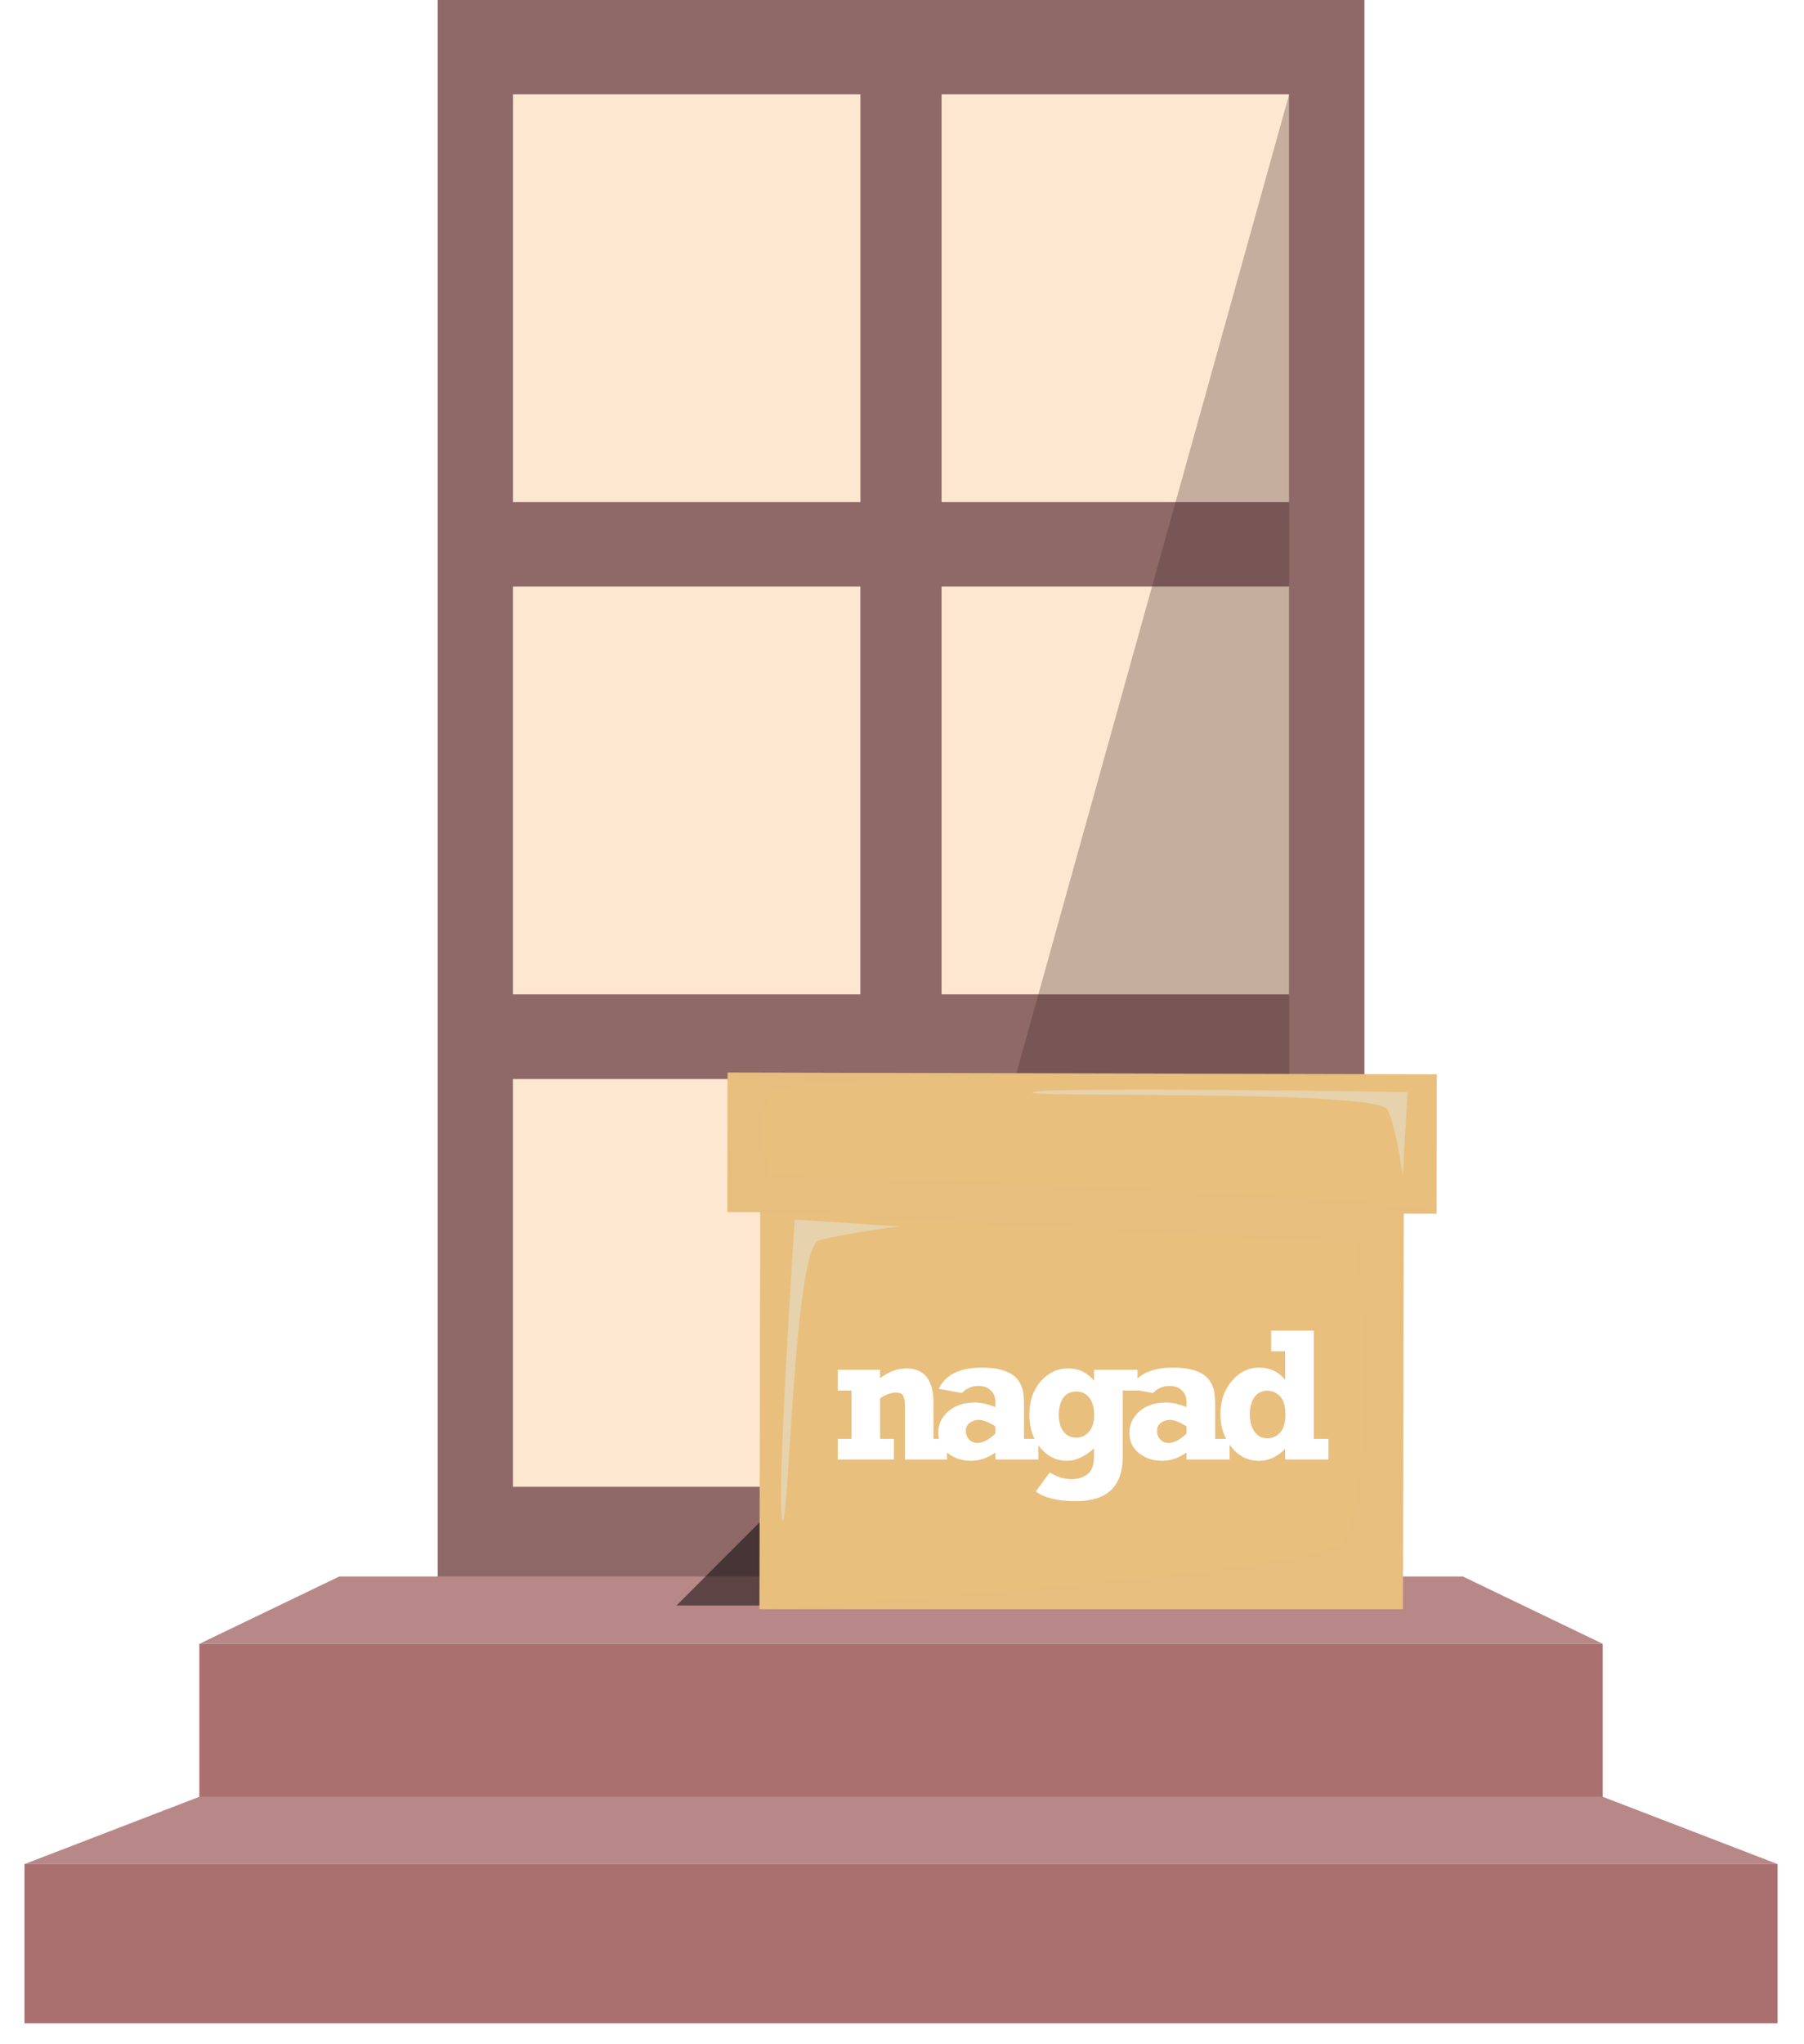 <svg width="68" height="77" viewBox="0 0 68 77" fill="none" xmlns="http://www.w3.org/2000/svg">
<path d="M51.431 0H16.499V59.414H51.431V0Z" fill="#8E6968"/>
<path d="M32.432 3.552H19.337V18.914H32.432V3.552Z" fill="#FDE7D0"/>
<path d="M48.589 3.552H35.492V18.914H48.589V3.552Z" fill="#FDE7D0"/>
<path d="M32.43 22.098H19.335V37.46H32.43V22.098Z" fill="#FDE7D0"/>
<path d="M48.588 22.098H35.491V37.46H48.588V22.098Z" fill="#FDE7D0"/>
<path d="M32.43 40.651H19.335V56.012H32.43V40.651Z" fill="#FDE7D0"/>
<path d="M48.588 40.649H35.491V56.01H48.588V40.649Z" fill="#FDE7D0"/>
<path opacity="0.3" d="M48.595 3.552V56.01L33.968 56.011L48.595 3.552Z" fill="#402A29"/>
<path d="M60.409 61.927H7.514V67.924H60.409V61.927Z" fill="#AA706F"/>
<path d="M60.413 61.927H7.518L12.791 59.39H55.14L60.413 61.927Z" fill="#B78887"/>
<path d="M67.004 70.226H0.924V76.223H67.004V70.226Z" fill="#AA706F"/>
<path d="M67.004 70.226H0.924L7.516 67.689H60.412L67.004 70.226Z" fill="#B78887"/>
<g opacity="0.5" filter="url(#filter0_f)">
<path d="M25.5 60.483L28.651 57.332H29.777V60.483H25.5Z" fill="black"/>
</g>
<path d="M28.627 60.621H52.882L52.91 45.578L28.655 45.52L28.627 60.621Z" fill="#E9BF7E"/>
<path d="M27.417 45.659L54.15 45.723L54.16 40.472L27.427 40.408L27.417 45.659Z" fill="#E9BF7E"/>
<path opacity="0.5" d="M50.408 58.203C52.004 57.072 51.136 46.851 51.136 46.851L28.654 45.663L28.901 45.522L52.91 45.578L52.882 60.622H28.627C28.627 60.621 48.812 59.335 50.408 58.203Z" fill="#E9BF7E"/>
<path opacity="0.5" d="M27.427 40.408L45.474 40.451C45.008 40.45 30.069 40.426 29.197 41.122C28.31 41.83 29.013 44.244 29.013 44.244C29.013 44.244 54.152 45.014 54.151 45.723L27.418 45.659L27.427 40.408Z" fill="#E9BF7E"/>
<path d="M53.057 41.142C53.057 41.142 39.64 40.929 38.932 41.145C38.223 41.362 51.949 41.037 52.302 41.8C52.654 42.563 52.877 44.301 52.877 44.301L53.057 41.142Z" fill="#E6D2AC"/>
<path d="M29.956 45.943C29.956 45.943 29.244 56.683 29.49 57.259C29.736 57.834 29.911 46.98 30.874 46.725C31.836 46.47 33.888 46.201 33.888 46.201L29.956 45.943Z" fill="#E6D2AC"/>
<path d="M31.578 52.387V51.605H33.173V51.919C33.499 51.675 33.829 51.553 34.164 51.553C34.846 51.553 35.187 51.988 35.187 52.858V54.206H35.697V54.984H34.109V52.938C34.109 52.755 34.083 52.629 34.032 52.562C33.983 52.494 33.902 52.46 33.788 52.46C33.587 52.46 33.383 52.534 33.173 52.68V54.206H33.693V54.984H31.578V54.206H32.095V52.387H31.578Z" fill="white"/>
<path d="M39.142 54.206V54.984H37.52V54.719C37.229 54.928 36.922 55.033 36.598 55.033C36.263 55.033 35.973 54.937 35.729 54.746C35.487 54.556 35.366 54.3 35.366 53.979C35.366 53.655 35.494 53.384 35.75 53.165C36.006 52.947 36.336 52.837 36.741 52.837C36.967 52.837 37.226 52.894 37.52 53.008V52.802C37.52 52.63 37.461 52.489 37.345 52.38C37.229 52.268 37.073 52.212 36.877 52.212C36.635 52.212 36.428 52.301 36.256 52.478L35.387 52.321C35.638 51.788 36.184 51.521 37.024 51.521C37.35 51.521 37.62 51.559 37.834 51.633C38.048 51.705 38.207 51.8 38.312 51.916C38.416 52.032 38.49 52.16 38.532 52.3C38.576 52.437 38.598 52.662 38.598 52.973V54.206H39.142ZM37.52 53.734C37.259 53.571 37.051 53.49 36.895 53.49C36.771 53.49 36.658 53.526 36.556 53.598C36.456 53.67 36.406 53.775 36.406 53.912C36.406 54.036 36.447 54.142 36.528 54.23C36.61 54.318 36.714 54.363 36.842 54.363C37.042 54.363 37.268 54.245 37.52 54.01V53.734Z" fill="white"/>
<path d="M42.878 51.605V52.387H42.319V54.883C42.319 55.997 41.731 56.554 40.553 56.554C39.879 56.554 39.376 56.432 39.045 56.188L39.569 55.472C39.841 55.64 40.115 55.724 40.389 55.724C40.629 55.724 40.83 55.662 40.993 55.539C41.158 55.416 41.241 55.176 41.241 54.82V54.562C40.89 54.876 40.547 55.033 40.215 55.033C39.824 55.033 39.49 54.87 39.213 54.544C38.938 54.216 38.801 53.798 38.801 53.291C38.801 52.781 38.943 52.365 39.227 52.041C39.511 51.716 39.858 51.553 40.267 51.553C40.66 51.553 40.985 51.708 41.241 52.017V51.605H42.878ZM41.244 53.305C41.244 53.033 41.184 52.818 41.063 52.659C40.942 52.501 40.777 52.422 40.567 52.422C40.353 52.422 40.189 52.503 40.075 52.666C39.964 52.829 39.908 53.038 39.908 53.294C39.908 53.55 39.966 53.76 40.082 53.923C40.201 54.083 40.362 54.164 40.567 54.164C40.756 54.164 40.915 54.089 41.045 53.94C41.178 53.789 41.244 53.577 41.244 53.305Z" fill="white"/>
<path d="M46.348 54.206V54.984H44.725V54.719C44.434 54.928 44.127 55.033 43.804 55.033C43.468 55.033 43.179 54.937 42.934 54.746C42.693 54.556 42.572 54.3 42.572 53.979C42.572 53.655 42.7 53.384 42.955 53.165C43.211 52.947 43.542 52.837 43.947 52.837C44.172 52.837 44.432 52.894 44.725 53.008V52.802C44.725 52.63 44.667 52.489 44.55 52.38C44.434 52.268 44.278 52.212 44.083 52.212C43.841 52.212 43.634 52.301 43.462 52.478L42.592 52.321C42.844 51.788 43.389 51.521 44.229 51.521C44.555 51.521 44.825 51.559 45.039 51.633C45.253 51.705 45.413 51.8 45.517 51.916C45.622 52.032 45.695 52.16 45.737 52.3C45.782 52.437 45.804 52.662 45.804 52.973V54.206H46.348ZM44.725 53.734C44.464 53.571 44.256 53.49 44.1 53.49C43.977 53.49 43.864 53.526 43.762 53.598C43.662 53.67 43.612 53.775 43.612 53.912C43.612 54.036 43.652 54.142 43.734 54.23C43.815 54.318 43.92 54.363 44.048 54.363C44.248 54.363 44.474 54.245 44.725 54.01V53.734Z" fill="white"/>
<path d="M50.077 54.206V54.984H48.443V54.583C48.143 54.883 47.817 55.033 47.466 55.033C47.044 55.033 46.696 54.862 46.419 54.52C46.142 54.178 46.003 53.763 46.003 53.277C46.003 52.784 46.145 52.368 46.429 52.031C46.713 51.691 47.06 51.521 47.469 51.521C47.862 51.521 48.187 51.674 48.443 51.979V50.907H47.916V50.129H49.522V54.206H50.077ZM48.453 53.288C48.453 52.964 48.384 52.734 48.244 52.596C48.107 52.459 47.95 52.391 47.773 52.391C47.561 52.391 47.397 52.473 47.281 52.638C47.167 52.801 47.11 53.016 47.11 53.284C47.11 53.538 47.167 53.752 47.281 53.926C47.395 54.099 47.56 54.185 47.776 54.185C47.956 54.185 48.113 54.115 48.248 53.975C48.385 53.833 48.453 53.604 48.453 53.288Z" fill="white"/>
<defs>
<filter id="filter0_f" x="21.5" y="53.332" width="12.277" height="11.151" filterUnits="userSpaceOnUse" color-interpolation-filters="sRGB">
<feFlood flood-opacity="0" result="BackgroundImageFix"/>
<feBlend mode="normal" in="SourceGraphic" in2="BackgroundImageFix" result="shape"/>
<feGaussianBlur stdDeviation="2" result="effect1_foregroundBlur"/>
</filter>
</defs>
</svg>
